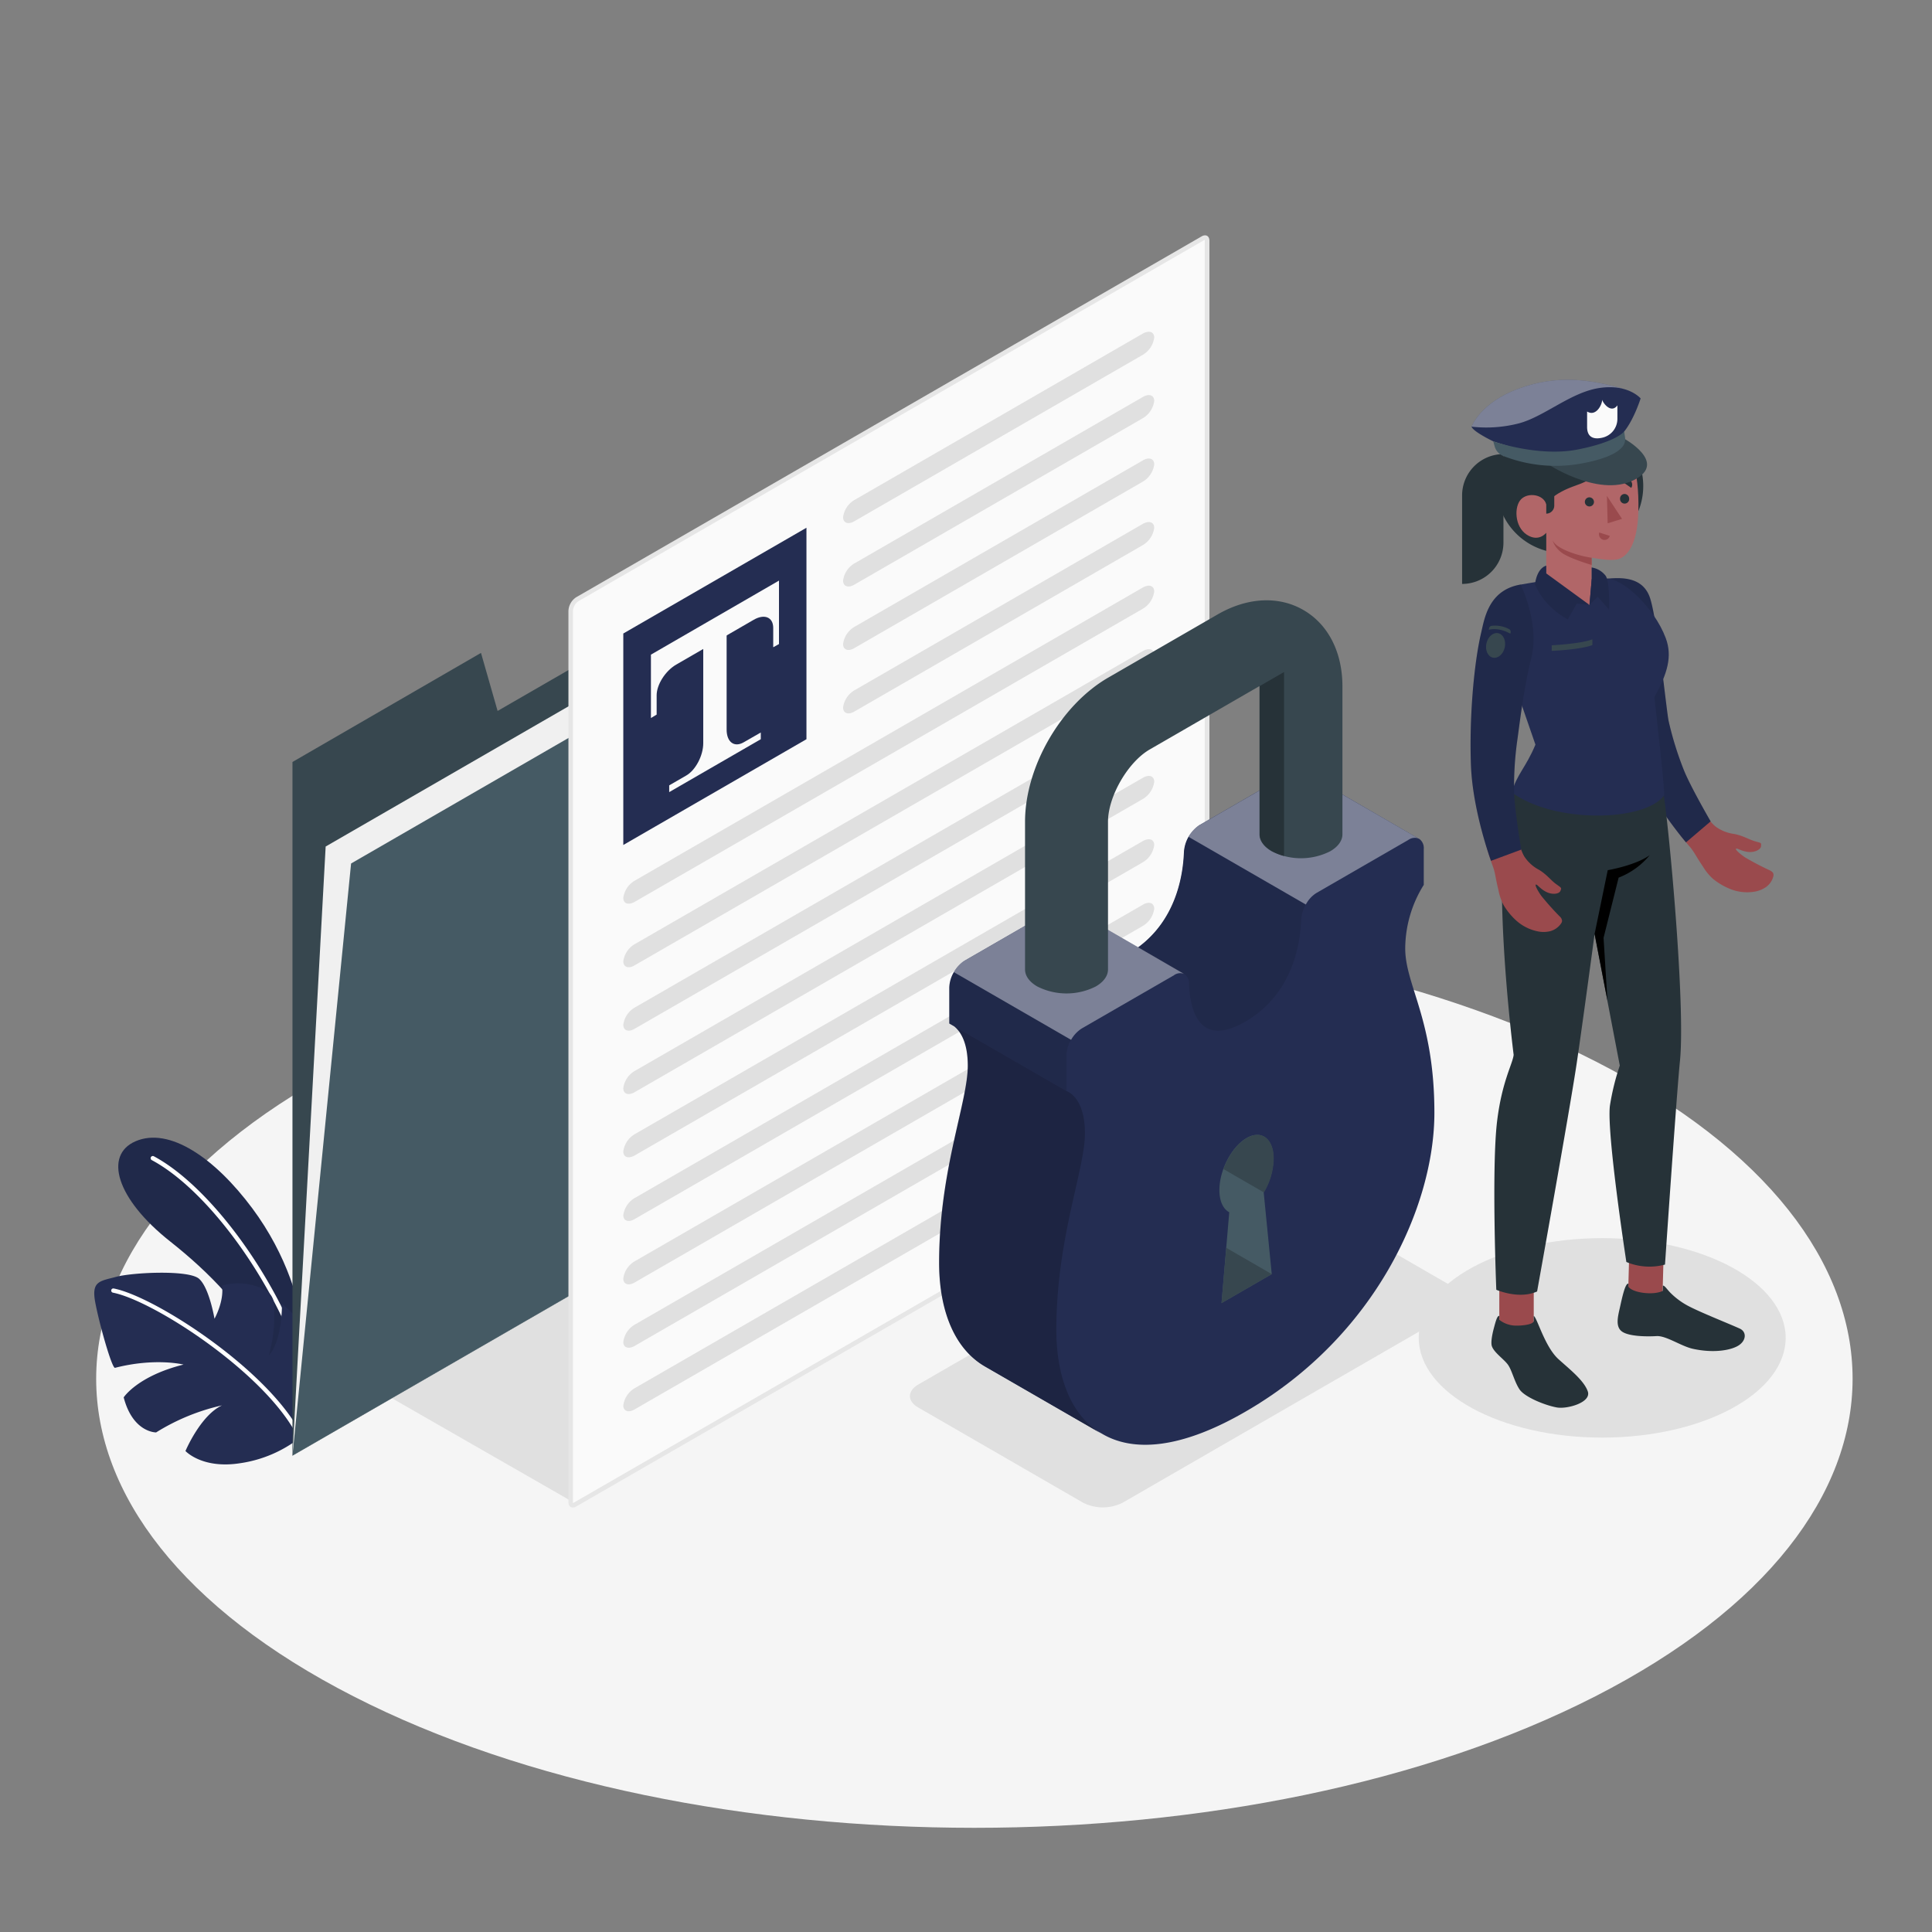 <svg xmlns="http://www.w3.org/2000/svg" viewBox="0 0 500 500"><rect x="0" y="0" width="500" height="500" fill="#808080" stroke="none"/><g id="freepik--Floor--inject-1"><path id="freepik--floor--inject-1" d="M91.46,439c88.76,45.38,232.66,45.39,321.42,0s88.76-119,0-164.34-232.66-45.38-321.42,0S2.7,393.65,91.46,439Z" style="fill:#f5f5f5"></path></g><g id="freepik--Shadows--inject-1"><polyline id="freepik--Shadow--inject-1" points="148.53 388.87 100.61 361.39 163.75 325.88 148.82 389.37" style="fill:#e0e0e0"></polyline><ellipse id="freepik--shadow--inject-1" cx="414.65" cy="346.24" rx="47.48" ry="25.81" style="fill:#e0e0e0"></ellipse><path id="freepik--shadow--inject-1" d="M237.62,364.25l42.67,24.64a11.37,11.37,0,0,0,10.26,0l86-49.64c2.83-1.64,2.83-4.29,0-5.92l-42.67-24.64a11.37,11.37,0,0,0-10.26,0l-86,49.64C234.78,360,234.78,362.62,237.62,364.25Z" style="fill:#e0e0e0"></path></g><g id="freepik--Plants--inject-1"><g id="freepik--plants--inject-1"><path d="M78.52,345.41c-.63-7.77-4.19-20.54-13.23-32.7-9.67-13-21.47-21.14-30.23-17.34-8.16,3.55-5.07,14.81,9,25.93,9.85,7.79,20.07,17.94,25.57,30.19l8.91,15.59Z" style="fill:#242D52"></path><g style="opacity:0.1"><path d="M78.52,345.41c-.63-7.77-4.19-20.54-13.23-32.7-9.67-13-21.47-21.14-30.23-17.34-8.16,3.55-5.07,14.81,9,25.93,9.85,7.79,20.07,17.94,25.57,30.19l8.91,15.59Z"></path></g><path d="M77.73,351.34a.55.55,0,0,1-.52-.37c-7.83-21.55-24.13-43.36-37.92-50.73a.55.55,0,1,1,.52-1c14,7.49,30.53,29.55,38.44,51.34a.55.55,0,0,1-.33.7A.46.46,0,0,1,77.73,351.34Z" style="fill:#fff"></path><path d="M77.73,372a32.79,32.79,0,0,1-15.6,6.68C52.3,380.22,48,375.52,48,375.52s3.87-9.22,9.46-11.81a54.79,54.79,0,0,0-17.06,7s-6,.09-8.39-9.07c0,0,3.55-5.51,15.48-8.49,0,0-7.25-1.83-17.71.84-.79.31-4.13-11.53-5.14-17s1.18-5.41,5.44-6.55,18.76-1.85,21.43.5,4,10.35,4,10.35,2.55-4.53,1.94-8.58a15.22,15.22,0,0,1,9.06.22c4.79,1.66,4.48,4,4.48,7.48a36.75,36.75,0,0,1-1.43,10.37s3.31-2.86,3.42-13.4c0,0,6.47,5.53,9.07,10.29S84,364.88,77.73,372Z" style="fill:#242D52"></path><path d="M77.73,372.53a.55.55,0,0,1-.5-.31c-7.93-16.48-37.42-35.62-48-37.68a.56.56,0,0,1-.44-.65.55.55,0,0,1,.65-.43C40.2,335.55,70.17,355,78.23,371.74a.56.56,0,0,1-.26.74A.52.52,0,0,1,77.73,372.53Z" style="fill:#fff"></path></g></g><g id="freepik--Documents--inject-1"><g id="freepik--Folder--inject-1"><polygon points="75.69 197.2 75.69 376.72 243.22 279.99 243.22 117.97 128.78 183.99 124.48 168.97 75.69 197.2" style="fill:#37474f"></polygon><polygon points="75.69 376.72 84.28 219.08 251.81 122.36 243.22 279.99 75.69 376.72" style="fill:#f0f0f0"></polygon><polygon points="75.69 376.72 90.86 223.47 258.39 126.75 243.22 279.99 75.69 376.72" style="fill:#455a64"></polygon></g><path d="M148.21,389.57c-.47,0-.54-.54-.54-.86V158.07a3.87,3.87,0,0,1,1.73-3L311.26,61.69a1.25,1.25,0,0,1,.61-.2c.46,0,.53.54.53.86V293a3.87,3.87,0,0,1-1.73,3L148.82,389.37A1.31,1.31,0,0,1,148.21,389.57Z" style="fill:#fafafa"></path><path d="M311.79,62.09a.79.79,0,0,1,0,.26V293a3.37,3.37,0,0,1-1.44,2.49L148.53,388.87a.84.84,0,0,1-.25.1,1.42,1.42,0,0,1,0-.26V158.07a3.34,3.34,0,0,1,1.43-2.49L311.55,62.19a.94.94,0,0,1,.24-.1m.08-1.18a1.78,1.78,0,0,0-.9.27L149.11,154.57a4.46,4.46,0,0,0-2,3.5V388.71c0,.91.45,1.44,1.12,1.44a1.88,1.88,0,0,0,.9-.27L311,296.49a4.5,4.5,0,0,0,2-3.5V62.35c0-.92-.46-1.44-1.12-1.44Z" style="fill:#e6e6e6"></path><polygon points="161.31 163.95 208.71 136.58 208.71 191.31 161.31 218.68 161.31 163.95" style="fill:#242D52"></polygon><path d="M201.6,150.26v16.42l-1.49.83v-5c0-2.78-2.26-3.72-5.05-2.11L175,172c-2.79,1.61-5.06,5.17-5.06,7.94v5l-1.48.89V169.42Z" style="fill:#fafafa"></path><path d="M192.46,192.11c-2.44,1.41-4.41-.07-4.41-3.29V162.48L182,165.8v26.54c0,3.22-2,7-4.41,8.37l-4.4,2.54V205l23.7-13.69v-1.74Z" style="fill:#fafafa"></path><path d="M218.19,133.85c0,1.51,1.36,2,3,1l74.52-43a6.09,6.09,0,0,0,3-4.49c0-1.51-1.36-1.95-3-1l-74.52,43A6.06,6.06,0,0,0,218.19,133.85Z" style="fill:#e0e0e0"></path><path d="M218.19,150.26c0,1.52,1.36,2,3,1l74.52-43a6.09,6.09,0,0,0,3-4.49c0-1.51-1.36-2-3-1l-74.52,43A6.06,6.06,0,0,0,218.19,150.26Z" style="fill:#e0e0e0"></path><path d="M218.19,166.68c0,1.52,1.36,2,3,1l74.52-43a6.09,6.09,0,0,0,3-4.49c0-1.51-1.36-2-3-1l-74.52,43A6.06,6.06,0,0,0,218.19,166.68Z" style="fill:#e0e0e0"></path><path d="M218.19,183.1c0,1.51,1.36,2,3,1l74.52-43a6.09,6.09,0,0,0,3-4.49c0-1.51-1.36-1.95-3-1l-74.52,43A6.06,6.06,0,0,0,218.19,183.1Z" style="fill:#e0e0e0"></path><path d="M161.31,232.37c0,1.51,1.36,1.95,3,1l131.4-75.8a6.09,6.09,0,0,0,3-4.49c0-1.51-1.36-1.95-3-1l-131.4,75.81A6.09,6.09,0,0,0,161.31,232.37Z" style="fill:#e0e0e0"></path><path d="M161.31,248.79c0,1.51,1.36,2,3,1L295.74,174a6.09,6.09,0,0,0,3-4.49c0-1.51-1.36-1.95-3-1L164.34,244.3A6.09,6.09,0,0,0,161.31,248.79Z" style="fill:#e0e0e0"></path><path d="M161.31,265.21c0,1.51,1.36,2,3,1l131.4-75.8a6.09,6.09,0,0,0,3-4.49c0-1.51-1.36-2-3-1l-131.4,75.81A6.09,6.09,0,0,0,161.31,265.21Z" style="fill:#e0e0e0"></path><path d="M161.31,281.62c0,1.51,1.36,2,3,1l131.4-75.81a6.06,6.06,0,0,0,3-4.48c0-1.52-1.36-2-3-1l-131.4,75.81A6.06,6.06,0,0,0,161.31,281.62Z" style="fill:#e0e0e0"></path><path d="M161.31,298c0,1.51,1.36,1.95,3,1l131.4-75.81a6.09,6.09,0,0,0,3-4.49c0-1.51-1.36-1.95-3-1l-131.4,75.8A6.09,6.09,0,0,0,161.31,298Z" style="fill:#e0e0e0"></path><path d="M161.31,314.46c0,1.51,1.36,2,3,1l131.4-75.8a6.09,6.09,0,0,0,3-4.49c0-1.51-1.36-2-3-1L164.34,310A6.09,6.09,0,0,0,161.31,314.46Z" style="fill:#e0e0e0"></path><path d="M161.31,330.87c0,1.51,1.36,2,3,1l131.4-75.81a6.06,6.06,0,0,0,3-4.48c0-1.52-1.36-2-3-1l-131.4,75.81A6.06,6.06,0,0,0,161.31,330.87Z" style="fill:#e0e0e0"></path><path d="M161.31,347.29c0,1.51,1.36,1.95,3,1l131.4-75.81a6.09,6.09,0,0,0,3-4.49c0-1.51-1.36-2-3-1l-131.4,75.8A6.09,6.09,0,0,0,161.31,347.29Z" style="fill:#e0e0e0"></path><path d="M161.31,363.71c0,1.51,1.36,2,3,1l131.4-75.8a6.09,6.09,0,0,0,3-4.49c0-1.51-1.36-1.95-3-1l-131.4,75.81A6.09,6.09,0,0,0,161.31,363.71Z" style="fill:#e0e0e0"></path></g><g id="freepik--Padlock--inject-1"><path d="M363.67,245.46a31.32,31.32,0,0,1,4.8-16.46v-9.29a2.94,2.94,0,0,0-1.05-2.52h0a1.64,1.64,0,0,0-.29-.16L337,199.6l0,0,0,0h0a2.87,2.87,0,0,0-2.82.3l-23.75,13.71a9.13,9.13,0,0,0-3.93,7c-.27,6.8-2.49,19.39-14.5,26.32s-14.26-3.22-14.51-9.7c-.1-2.58-1.69-3.62-3.92-2.33l-23.76,13.71a8.93,8.93,0,0,0-4,7v9.29s4.8,1.34,4.8,10.92-7.42,26.95-7.42,51.06c0,12.07,3.83,22.15,11.87,26.78h0l30.19,17.42h0c8,4.72,20.26,4,37.13-5.78,33.58-19.39,48.84-53.21,48.84-77.31S363.67,255,363.67,245.46Z" style="fill:#242D52"></path><path d="M334.08,199.87l-23.75,13.71a9.11,9.11,0,0,0-3.93,7c-.25,6.27-2.15,17.45-11.85,24.58l-18.27-10.55-.1-.05a2.68,2.68,0,0,0-2.71.31l-23.76,13.71a5.9,5.9,0,0,0-.93.67,8.85,8.85,0,0,0-1.93,2.34,8.41,8.41,0,0,0-1.18,4v9.29l1.31.76c1.44,1.16,3.49,3.9,3.49,10.15,0,9.58-7.42,27-7.42,51.06,0,12.07,3.83,22.17,11.87,26.8L285,371c-7.89-4.69-11.64-14.69-11.64-26.65,0-24.11,7.41-41.49,7.41-51.07s-4.8-10.91-4.8-10.91v-9.29a9,9,0,0,1,4-7l23.76-13.71a2.74,2.74,0,0,1,2.62-.36l.1,0a3,3,0,0,1,1.2,2.63c.24,6.49,2.42,16.69,14.51,9.71s14.23-19.52,14.51-26.32a9.09,9.09,0,0,1,3.92-7l23.75-13.71a2.9,2.9,0,0,1,2.71-.35L337,199.6A2.88,2.88,0,0,0,334.08,199.87Z" style="fill:#242D52"></path><path d="M247,265.63h0l0,0,29,16.73v-9.29a8.2,8.2,0,0,1,1.19-4h0L246.85,251.6a8.37,8.37,0,0,0-1.18,4v9.29h0Z" style="opacity:0.1"></path><path d="M294.55,245.16l-18.27-10.55-.1-.05a2.68,2.68,0,0,0-2.71.31l-23.76,13.71a5.9,5.9,0,0,0-.93.67,8.85,8.85,0,0,0-1.93,2.34l30.35,17.52a8.23,8.23,0,0,1,2.85-3l23.76-13.71a2.74,2.74,0,0,1,2.62-.36Z" style="fill:#fff;opacity:0.4"></path><path d="M367.13,217,337,199.6a2.88,2.88,0,0,0-2.88.27l-23.75,13.71a7.79,7.79,0,0,0-2.76,3l30.34,17.51a7.79,7.79,0,0,1,2.76-3l23.75-13.71A2.9,2.9,0,0,1,367.13,217Z" style="fill:#fff;opacity:0.4"></path><path d="M337.91,234.1a9.51,9.51,0,0,0-1.17,4c-.27,6.8-2.5,19.39-14.5,26.32s-14.27-3.22-14.51-9.71a3,3,0,0,0-1.2-2.63l-.1,0-11.88-6.86c9.7-7.13,11.6-18.31,11.85-24.58a9.41,9.41,0,0,1,1.17-4Z" style="opacity:0.1"></path><path d="M285,371l-30.12-17.37c-8-4.63-11.87-14.73-11.87-26.8,0-24.1,7.42-41.48,7.42-51.06,0-6.2-2-8.94-3.45-10.13l29,16.73s4.8,1.34,4.8,10.91-7.41,27-7.41,51.07C273.4,356.32,277.15,366.32,285,371Z" style="opacity:0.2"></path><path d="M329.13,329.74l-13,7.5,2-23.51c-1.56-.82-2.55-2.84-2.55-5.74,0-5.18,3.15-11.19,7-13.44s7,.14,7,5.32a17.73,17.73,0,0,1-2.54,8.69Z" style="fill:#455a64"></path><polygon points="329.13 329.74 317.36 322.94 316.13 337.24 329.13 329.74" style="fill:#37474f"></polygon><path d="M322.63,294.55c-2.54,1.47-4.76,4.55-6,8l10.48,6.05h0a17.73,17.73,0,0,0,2.54-8.69C329.66,294.69,326.51,292.31,322.63,294.55Z" style="fill:#37474f"></path><path d="M337.32,157.87c-6.43-3.71-14.5-3.29-22.17,1.13l-28.33,16.36c-12.28,7.09-21.54,23.13-21.54,37.3v38.25h0c0,1.58,1.06,3.17,3.15,4.38a16.76,16.76,0,0,0,15.17,0c2.09-1.21,3.15-2.8,3.15-4.38h0V212.66c0-6.52,5.15-15.44,10.8-18.7l28.33-16.36.07,0v38.32h0c0,1.59,1.06,3.17,3.15,4.38a16.76,16.76,0,0,0,15.17,0c2.09-1.21,3.15-2.79,3.15-4.38h0V177.64C347.42,168.78,343.74,161.58,337.32,157.87Z" style="fill:#37474f"></path><path d="M326,177.64v38.24c0,1.59,1.06,3.17,3.15,4.38a13,13,0,0,0,3.16,1.26v-47.6L326,177.56Z" style="fill:#263238"></path></g><g id="freepik--Character--inject-1"><path d="M454.22,217.73c-1.66-.48-3-1.42-5.39-1.9a10.36,10.36,0,0,1-4.63-1.77c-1.8-1.21-5.33-6.41-8.12-11.59a57.92,57.92,0,0,1-5.6-18.76c-.65-7.87-2.47-18.4-2.94-23-.76-7.26-2.92-11-11.31-10.49,0,0,2.25,2.56,1.6,9.12s1.24,18,2.66,26.88c.69,4.3,2.94,10.2,7.15,18.08,2.93,5.5,5.59,10.14,9.68,14.84,1.11,1.28,1.62,2.51,3.46,5.21a13.28,13.28,0,0,0,2.56,3.11,17.26,17.26,0,0,0,4.29,2.55,11.74,11.74,0,0,0,6.19.79A7.4,7.4,0,0,0,457,229.6a4.9,4.9,0,0,0,1.94-2.8,1.35,1.35,0,0,0,0-.69c-.12-.41-.53-.65-.9-.86a70.47,70.47,0,0,1-6.45-3.38c-1.64-1.13-2.64-2.15-2.26-2.25s1.31.63,3,.85,3.39-.57,3.43-1.5S455.88,218.21,454.22,217.73Z" style="fill:#9a4a4d"></path><path d="M415.66,149.77c3-.2,9.46-1,11.4,5.09s4.18,28.85,4.78,31.74a85.2,85.2,0,0,0,4,12.84c1.76,4.32,6.87,13.13,6.87,13.13L436.34,218s-8.92-10.35-13.5-21.34-6-25.18-6.23-33.63A116.38,116.38,0,0,0,415.66,149.77Z" style="fill:#242D52"></path><path d="M415.66,149.77c3-.2,9.46-1,11.4,5.09s4.18,28.85,4.78,31.74a85.2,85.2,0,0,0,4,12.84c1.76,4.32,6.87,13.13,6.87,13.13L436.34,218s-8.92-10.35-13.5-21.34-6-25.18-6.23-33.63A116.38,116.38,0,0,0,415.66,149.77Z" style="opacity:0.1"></path><polygon points="421.35 335.15 430.25 335.46 430.7 319.31 421.79 319 421.35 335.15" style="fill:#9a4a4d"></polygon><rect x="388.01" y="330.98" width="8.91" height="15.26" transform="translate(784.94 677.21) rotate(180)" style="fill:#9a4a4d"></rect><path d="M396.93,341.84v-1.28c.85.37,2.83,7.93,6.37,11.16,2.81,2.56,6.64,5.52,7.62,8.38s-5.34,4.62-8,4.15c-3.05-.54-8.34-2.69-9.67-4.68s-1.95-4.93-3-6.39-3.56-3.09-4.15-4.78c-.32-.93.06-3,.51-4.68s.87-3.31,1.4-3.16v1a7.06,7.06,0,0,0,4.46,1.51C393.77,343.09,396.94,342.83,396.93,341.84Z" style="fill:#263238"></path><path d="M430.35,332.71c.46,0,.84.67,1.86,1.77a19.17,19.17,0,0,0,5.24,3.77c3.34,1.68,9.83,4.25,12.76,5.57,1.84.82,1.75,3-.14,4.3s-6.48,2.17-12,.94c-3-.67-6.89-3.43-9.36-3.28s-7.08.11-8.9-1.15-1.1-3.93-.58-6.24c.56-2.51,1.36-6.36,2.2-6.19l0,.79c1.07,1.63,6.53,2.29,8.88,1.09Z" style="fill:#263238"></path><path d="M391.82,204.57c-7,14.34-.09,68.42-.09,68.42-.25,2.34-3.05,6.91-4.29,17.24-1.46,12.2-.2,43.56-.2,43.56s5.82,2.58,10.56.44c0,0,8.37-46.54,10.19-58.66,1.58-10.58,4.69-33.86,4.69-33.86l6.52,34.06a62.49,62.49,0,0,0-2.56,10.42c-.86,7.13,4.26,40.41,4.26,40.41a15.45,15.45,0,0,0,10,.67s3-44.17,3.88-52.77c1.42-14.44-2.77-59.61-4.25-69.06Z" style="fill:#263238"></path><path d="M401.14,150.09h0c-2.25.26-7.45,1.17-7.45,1.17-3.45,1.26-3.08,3.38-4,6.69-1.18,4.1-.41,11.42,1,15.45l6.68,19.31c-2.5,6-4.9,7.78-6.1,12.37,10.91,8.09,34.36,7.61,39.4.79.21-1.45-1.71-18.06-2.51-25.45,3.4-6.17,4.7-10.59,2.92-15.32-3.05-8.09-11.41-15.65-15.38-15.33Z" style="fill:#242D52"></path><path d="M407.92,143.14h-3.29a17.35,17.35,0,0,1-17.35-17.35h0a17.44,17.44,0,0,1,17.44-17.44h3.11a17.44,17.44,0,0,1,17.44,17.44h0A17.35,17.35,0,0,1,407.92,143.14Z" style="fill:#263238"></path><path d="M378.39,151.12h0a10.69,10.69,0,0,0,10.7-10.69V117.52h0a10.7,10.7,0,0,0-10.7,10.7Z" style="fill:#263238"></path><path d="M419.59,114.68c2.09,1.24,4.68,6.51,4.42,17.55-.21,9.35-3.25,11.66-4.77,12.33s-4.46.26-7.32-.22V150l-.57,6.59-11.18-5.11V137.87s-1.93,2.57-5.08.48-3.27-7.28-1.44-9.14,5.79-1.27,6.52,1.3c0,0,1.28-2.69,7.82-4.93C414.88,123.22,417.17,119.08,419.59,114.68Z" style="fill:#b16668"></path><path d="M412.52,129.88a1.18,1.18,0,1,1-1.24-1.17A1.21,1.21,0,0,1,412.52,129.88Z" style="fill:#263238"></path><path d="M413.88,137.81l2.73.87a1.4,1.4,0,0,1-1.77,1A1.5,1.5,0,0,1,413.88,137.81Z" style="fill:#9a4a4d"></path><path d="M422.16,126.26l-2.38-1.65a1.39,1.39,0,0,1,2-.4A1.5,1.5,0,0,1,422.16,126.26Z" style="fill:#263238"></path><path d="M421.62,129a1.18,1.18,0,1,1-2.35.12,1.19,1.19,0,0,1,1.11-1.28A1.21,1.21,0,0,1,421.62,129Z" style="fill:#263238"></path><polygon points="415.87 128.35 416.06 135.43 419.78 134.28 415.87 128.35" style="fill:#9a4a4d"></polygon><path d="M411.92,144.34c-3-.39-9.19-2.17-10.16-4.62a6.35,6.35,0,0,0,2.17,3.13c1.85,1.58,8,3.37,8,3.37Z" style="fill:#9a4a4d"></path><path d="M412.68,241.71l3.4-16.51s7.1-1.19,10.87-3.88a19.63,19.63,0,0,1-8.05,5.81L415,242.71l1,16.2Z"></path><path d="M399.94,119.72s13.44,9.15,22.78,4.58-2.76-11-2.76-11Z" style="fill:#37474f"></path><path d="M419.86,100.54c-8-2.24-16.67-3.68-26.75,0s-12.28,9.9-12.28,9.9,10.26,4.06,18.61,2.69S419.86,100.54,419.86,100.54Z" style="fill:#242D52"></path><path d="M419.86,100.54c-8-2.24-16.67-3.68-26.75,0s-12.28,9.9-12.28,9.9,10.26,4.06,18.61,2.69S419.86,100.54,419.86,100.54Z" style="fill:#fff;opacity:0.4"></path><path d="M386.44,114.21s-5.13-2.44-5.61-3.79a33.79,33.79,0,0,0,11.93-.77c6.67-1.61,13.61-8.09,21.12-9.23s10.71,2.69,10.71,2.69-1.66,5.34-4.26,8.58c0,0-2.32,5.07-11.16,6.24S386.44,114.21,386.44,114.21Z" style="fill:#242D52"></path><path d="M386.44,114.21l.42,1.46a3.77,3.77,0,0,0,2,2.26,37.11,37.11,0,0,0,20.55,2c6.21-1.15,9-2.74,10.13-3.94a3.1,3.1,0,0,0,1-2.9l-.21-1.42s-1.92,2.68-12.07,4.67S386.44,114.21,386.44,114.21Z" style="fill:#455a64"></path><path d="M414.66,103.41c-.08,1.57-1.73,4.45-3.92,3.09v4c0,2.45,1.44,3.3,3.77,2.81a5,5,0,0,0,4.07-5c0-.75,0-3.4,0-3.4C416.86,107.23,414.63,104,414.66,103.41Z" style="fill:#fafafa"></path><path d="M400.17,132.93h0v-5.31h2.07v3.24A2.07,2.07,0,0,1,400.17,132.93Z" style="fill:#263238"></path><path d="M411.35,156.55l-11.18-8.15v-2s-2.35.4-2.92,4.88a19,19,0,0,0,8.5,9l2.31-4.09Z" style="fill:#242D52"></path><path d="M411.35,156.55l-11.18-8.15v-2s-2.35.4-2.92,4.88a19,19,0,0,0,8.5,9l2.31-4.09Z" style="opacity:0.1"></path><path d="M411.92,146.86a5.73,5.73,0,0,1,3.65,2.19c1.1,1.81.85,8.71.85,8.71l-2.93-3.34-2.14,2.13c.24-2.3.57-6.59.57-6.59Z" style="fill:#242D52"></path><path d="M411.92,146.86a5.73,5.73,0,0,1,3.65,2.19c1.1,1.81.85,8.71.85,8.71l-2.93-3.34-2.14,2.13c.24-2.3.57-6.59.57-6.59Z" style="opacity:0.1"></path><path d="M402.72,228.8c-1.39-1-2.3-2.38-4.38-3.67a10.25,10.25,0,0,1-3.72-3.28c-1.26-1.77-2.75-7.87-3.55-13.7-.95-6.88.1-16.22.59-20.08a198.5,198.5,0,0,1,4.5-22c.08-.33-1.72-10.39-3.7-12,0,0-2.27-.32-5.18,5.6s-4.34,19-5.14,27.79A81.94,81.94,0,0,0,382.5,207c.82,6.18,1.69,11.45,3.88,17.29.59,1.59.64,2.92,1.42,6.09a13.84,13.84,0,0,0,1.3,3.81,17.59,17.59,0,0,0,3.13,3.89,11.81,11.81,0,0,0,5.53,2.91,7.41,7.41,0,0,0,3.44,0A5,5,0,0,0,404,239a1.32,1.32,0,0,0,.26-.65,1.63,1.63,0,0,0-.54-1.11,70.62,70.62,0,0,1-4.85-5.42c-1.15-1.64-1.73-2.95-1.33-2.9s1,1.05,2.54,1.86,3.38.65,3.75-.21S404.11,229.82,402.72,228.8Z" style="fill:#9a4a4d"></path><path d="M393.53,151.28s5,10.09,2.77,19c-2.05,8.14-3.21,18.56-3.65,21.48a86.26,86.26,0,0,0-.8,13.42c.14,4.66,1.85,14.7,1.85,14.7l-7.83,2.9s-4.74-12.82-5.19-24.72.7-26,2.63-34.26C384.16,160.24,385.16,152.71,393.53,151.28Z" style="fill:#242D52"></path><path d="M393.53,151.28s5,10.09,2.77,19c-2.05,8.14-3.21,18.56-3.65,21.48a86.26,86.26,0,0,0-.8,13.42c.14,4.66,1.85,14.7,1.85,14.7l-7.83,2.9s-4.74-12.82-5.19-24.72.7-26,2.63-34.26C384.16,160.24,385.16,152.71,393.53,151.28Z" style="opacity:0.1"></path><path d="M401.58,168.45s7.46-.31,10.53-1.5v-1.49C409,166.65,401.58,167,401.58,167Z" style="fill:#37474f"></path><path d="M385.28,163s2.35-.82,5.59,1l.08-.33a.79.79,0,0,0-.42-.87,7.73,7.73,0,0,0-4.54-.83.76.76,0,0,0-.61.58Z" style="fill:#37474f"></path><ellipse cx="387.07" cy="167.04" rx="3.24" ry="2.43" transform="translate(139.84 508.52) rotate(-77.44)" style="fill:#37474f"></ellipse></g></svg>